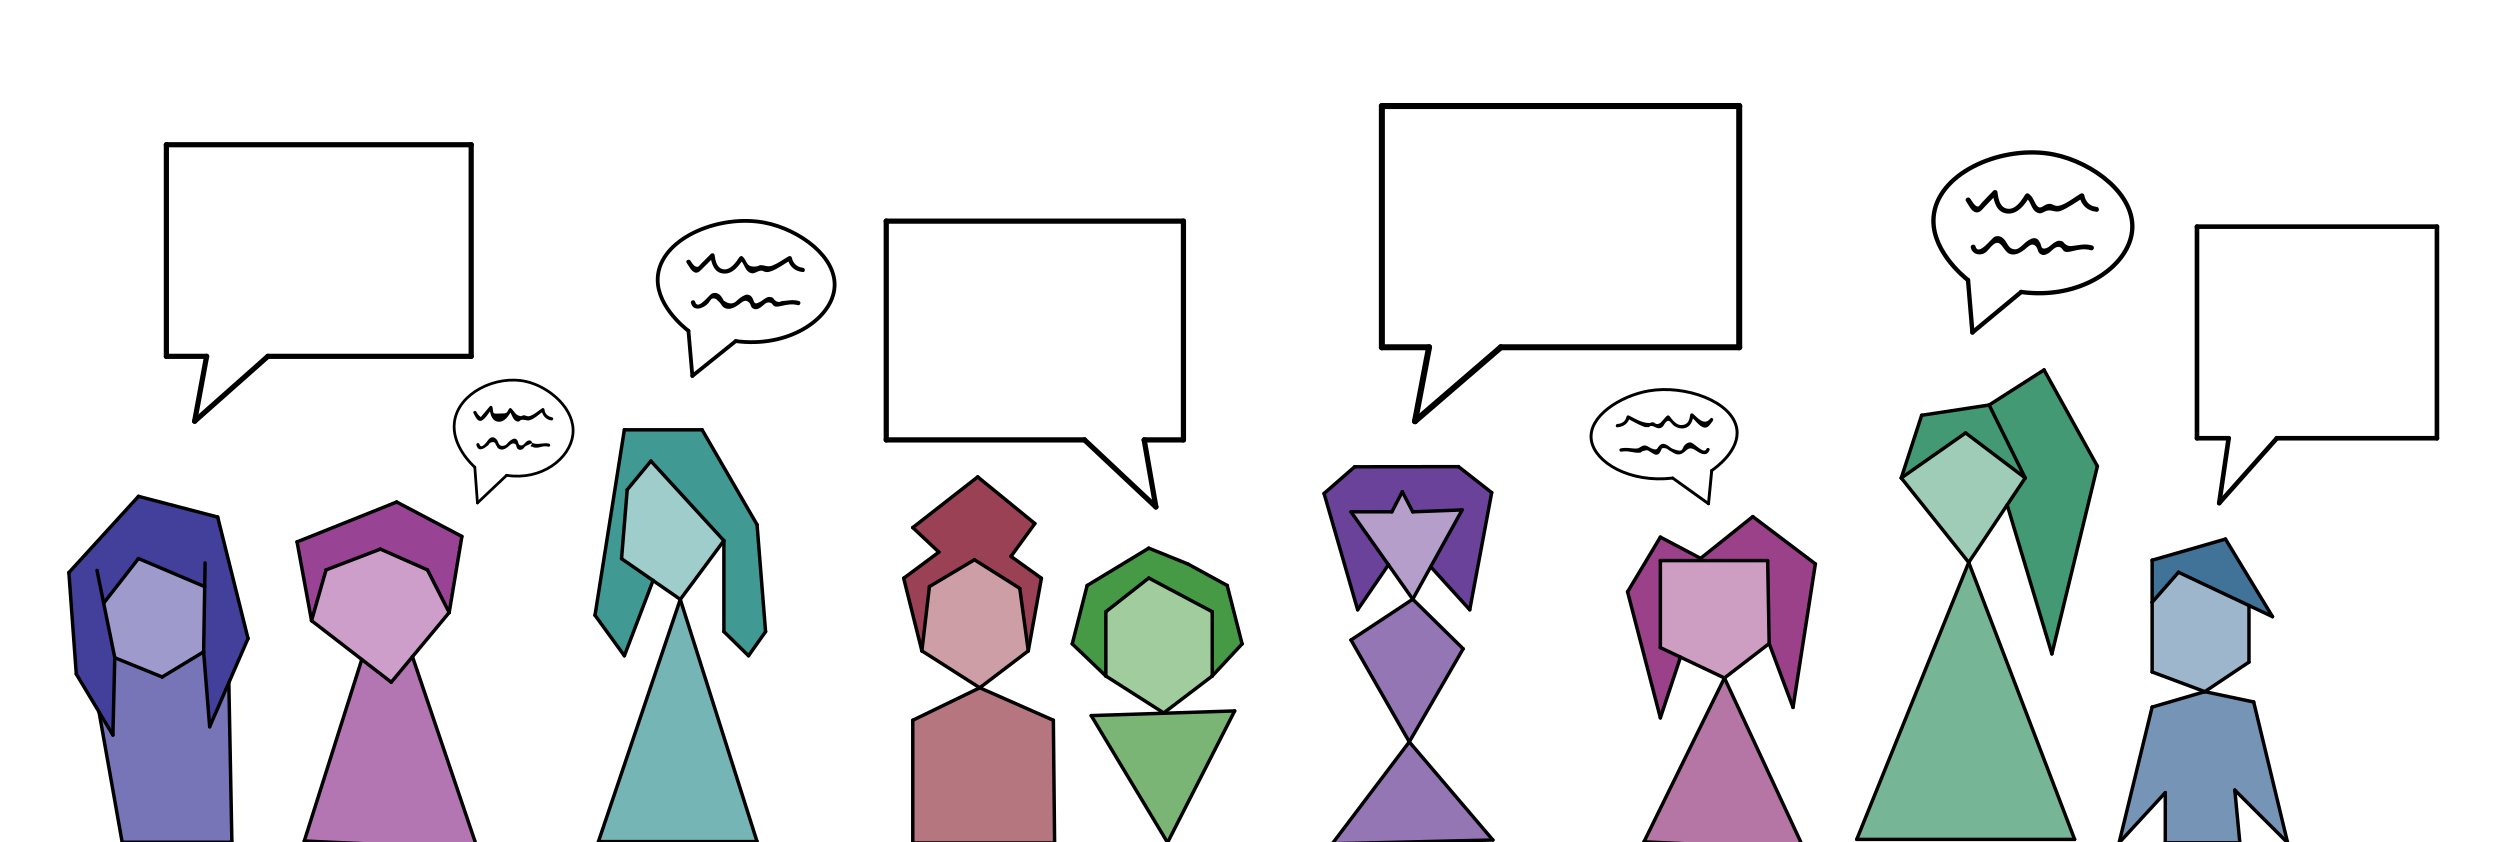<?xml version="1.0" encoding="utf-8"?>
<!-- Generator: Adobe Illustrator 23.0.1, SVG Export Plug-In . SVG Version: 6.00 Build 0)  -->
<svg version="1.1" xmlns="http://www.w3.org/2000/svg" xmlns:xlink="http://www.w3.org/1999/xlink" x="0px" y="0px"
	 viewBox="0 0 1440.42 485.35" style="enable-background:new 0 0 1440.42 485.35;" xml:space="preserve">
<style type="text/css">
	.st0{fill:#429973;}
	.st1{fill:#76B595;}
	.st2{fill:#9ECCB6;}
	.st3{fill:none;stroke:#000000;stroke-width:2;stroke-linecap:round;stroke-miterlimit:10;}
	.st4{fill:#7694B5;}
	.st5{fill:#417399;}
	.st6{fill:#9EB6CC;}
	.st7{fill:#9A4189;}
	.st8{fill:#B576A5;}
	.st9{fill:#CD9EC2;}
	.st10{fill:#6B429A;}
	.st11{fill:#9476B5;}
	.st12{fill:#B69ECB;}
	.st13{fill:#A1CC9E;}
	.st14{fill:#469945;}
	.st15{fill:#7AB576;}
	.st16{fill:#B5767F;}
	.st17{fill:#9A4155;}
	.st18{fill:#CD9EA6;}
	.st19{fill:#409992;}
	.st20{fill:#76B5B5;}
	.st21{fill:#9FCDCC;}
	.st22{fill:#42409A;}
	.st23{fill:#7775B7;}
	.st24{fill:#9E9BCC;}
	.st25{fill:#B476B2;}
	.st26{fill:#994395;}
	.st27{fill:#CC9EC9;}
	.st28{fill:#7676B4;}
	.st29{fill:#424399;}
	.st30{display:none;}
	.st31{display:inline;fill:none;stroke:#000000;stroke-width:5;stroke-linecap:round;stroke-miterlimit:10;}
	.st32{display:inline;stroke:#000000;stroke-width:5;stroke-linecap:round;stroke-linejoin:round;stroke-miterlimit:10;}
	.st33{display:inline;fill:none;stroke:#000000;stroke-width:5.492;stroke-linecap:round;stroke-miterlimit:10;}
	.st34{display:inline;stroke:#000000;stroke-width:5.492;stroke-linecap:round;stroke-linejoin:round;stroke-miterlimit:10;}
	.st35{display:inline;fill:none;stroke:#000000;stroke-width:4.276;stroke-linecap:round;stroke-miterlimit:10;}
	.st36{display:inline;stroke:#000000;stroke-width:4.276;stroke-linecap:round;stroke-linejoin:round;stroke-miterlimit:10;}
	.st37{fill:none;stroke:#000000;stroke-width:3;stroke-linecap:round;stroke-miterlimit:10;}
	.st38{fill:none;stroke:#000000;stroke-width:3.012;stroke-linecap:round;stroke-miterlimit:10;}
	.st39{fill:none;stroke:#000000;stroke-width:3.468;stroke-linecap:round;stroke-miterlimit:10;}
	.st40{fill:none;stroke:#000000;stroke-width:2.662;stroke-linecap:round;stroke-miterlimit:10;}
	.st41{fill:none;stroke:#000000;stroke-width:2.193;stroke-linecap:round;stroke-miterlimit:10;}
	.st42{stroke:#000000;stroke-width:1.999;stroke-linecap:round;stroke-miterlimit:10;}
	.st43{fill:none;stroke:#000000;stroke-width:1.508;stroke-linecap:round;stroke-miterlimit:10;}
	.st44{stroke:#000000;stroke-width:1.375;stroke-linecap:round;stroke-miterlimit:10;}
	.st45{fill:none;stroke:#000000;stroke-width:1.6;stroke-linecap:round;stroke-miterlimit:10;}
	.st46{fill:none;stroke:#000000;stroke-width:2.505;stroke-linecap:round;stroke-miterlimit:10;}
	.st47{fill:none;stroke:#000000;stroke-width:1.71;stroke-linecap:round;stroke-miterlimit:10;}
</style>
<g id="people">
	<g id="XMLID_7_">
		<g>
			<polygon class="st0" points="1177.71,213.13 1208.45,268.63 1182.23,376.74 1156.47,290.94 1156.46,290.94 1166.86,275.39 
				1146.07,233.36 			"/>
			<polygon class="st1" points="1134.32,324.05 1195.34,483.62 1069.81,483.62 			"/>
			<polygon class="st0" points="1146.07,233.36 1166.86,275.39 1132.51,249.44 1095.45,275.39 1107.2,239.27 			"/>
			<polygon class="st2" points="1166.86,275.39 1156.46,290.94 1134.32,324.05 1095.45,275.39 1132.51,249.44 			"/>
		</g>
		<g>
			<line class="st3" x1="1095.45" y1="275.39" x2="1134.32" y2="324.05"/>
			<polyline class="st3" points="1166.86,275.39 1156.46,290.94 1134.32,324.05 			"/>
			<line class="st3" x1="1095.45" y1="275.39" x2="1132.51" y2="249.44"/>
			<line class="st3" x1="1166.86" y1="275.39" x2="1132.51" y2="249.44"/>
			<line class="st3" x1="1095.45" y1="275.39" x2="1107.2" y2="239.27"/>
			<line class="st3" x1="1146.07" y1="233.36" x2="1107.2" y2="239.27"/>
			<line class="st3" x1="1166.86" y1="275.39" x2="1146.07" y2="233.36"/>
			<line class="st3" x1="1177.71" y1="213.13" x2="1146.07" y2="233.36"/>
			<line class="st3" x1="1208.45" y1="268.63" x2="1177.71" y2="213.13"/>
			<line class="st3" x1="1182.23" y1="376.74" x2="1208.45" y2="268.63"/>
			<line class="st3" x1="1156.47" y1="290.94" x2="1182.23" y2="376.74"/>
			<line class="st3" x1="1134.32" y1="324.05" x2="1069.81" y2="483.62"/>
			<line class="st3" x1="1195.34" y1="483.62" x2="1069.81" y2="483.62"/>
			<line class="st3" x1="1134.32" y1="324.05" x2="1195.34" y2="483.62"/>
		</g>
	</g>
	<g id="XMLID_8_">
		<g>
			<polygon class="st4" points="1298.5,404.46 1318.07,485.6 1287.63,455.23 1290.53,485.6 1247.57,485.6 1247.57,456.68 
				1220.95,485.6 1239.99,407.39 1270.33,398.51 			"/>
			<polygon class="st5" points="1282.25,310.6 1309.34,355.29 1295.79,348.9 1295.79,348.89 1255.16,329.72 1239.99,347.03 
				1239.99,322.77 			"/>
			<polygon class="st6" points="1295.79,348.9 1295.79,381.48 1270.33,398.51 1239.99,387.17 1239.99,347.03 1255.16,329.72 
				1295.79,348.89 			"/>
		</g>
		<g>
			<line class="st3" x1="1239.99" y1="347.03" x2="1239.99" y2="387.17"/>
			<line class="st3" x1="1295.79" y1="348.9" x2="1309.34" y2="355.29"/>
			<line class="st3" x1="1255.16" y1="329.72" x2="1295.79" y2="348.89"/>
			<line class="st3" x1="1282.25" y1="310.6" x2="1309.34" y2="355.29"/>
			<line class="st3" x1="1239.99" y1="322.77" x2="1282.25" y2="310.6"/>
			<line class="st3" x1="1239.99" y1="347.03" x2="1255.16" y2="329.72"/>
			<line class="st3" x1="1239.99" y1="322.77" x2="1239.99" y2="347.03"/>
			<line class="st3" x1="1270.33" y1="398.51" x2="1239.99" y2="387.17"/>
			<line class="st3" x1="1295.79" y1="381.48" x2="1270.33" y2="398.51"/>
			<polyline class="st3" points="1295.79,348.89 1295.79,348.9 1295.79,381.48 			"/>
			<line class="st3" x1="1270.33" y1="398.51" x2="1239.99" y2="407.39"/>
			<line class="st3" x1="1220.95" y1="485.6" x2="1239.99" y2="407.39"/>
			<line class="st3" x1="1298.5" y1="404.46" x2="1270.33" y2="398.51"/>
			<line class="st3" x1="1318.07" y1="485.6" x2="1298.5" y2="404.46"/>
			<line class="st3" x1="1220.95" y1="485.6" x2="1247.57" y2="456.68"/>
			<line class="st3" x1="1287.63" y1="455.23" x2="1318.07" y2="485.6"/>
			<line class="st3" x1="1247.57" y1="485.6" x2="1247.57" y2="456.68"/>
			<line class="st3" x1="1290.53" y1="485.6" x2="1287.63" y2="455.23"/>
			<line class="st3" x1="1247.57" y1="485.6" x2="1290.53" y2="485.6"/>
		</g>
	</g>
	<g id="XMLID_6_">
		<g>
			<polygon class="st7" points="1045.96,324.91 1033.08,407.59 1019.34,370.79 1018.48,322.99 979.83,322.99 979.83,321.71 
				1009.89,297.66 			"/>
			<polygon class="st8" points="993.57,390.64 1039.52,489.38 947.2,485.03 			"/>
			<polygon class="st9" points="1018.48,322.99 1019.34,370.79 993.57,390.64 968.24,378.63 956.65,373.13 956.65,322.99 
				979.83,322.99 			"/>
			<polygon class="st7" points="979.83,321.71 979.83,322.99 956.65,322.99 956.65,373.13 968.24,378.63 956.65,413.6 
				937.75,340.98 956.65,309.47 			"/>
		</g>
		<g>
			<line class="st3" x1="956.65" y1="322.99" x2="956.65" y2="373.13"/>
			<polyline class="st3" points="993.57,390.64 968.24,378.63 956.65,373.13 			"/>
			<line class="st3" x1="1019.34" y1="370.79" x2="993.57" y2="390.64"/>
			<line class="st3" x1="1018.48" y1="322.99" x2="1019.34" y2="370.79"/>
			<polyline class="st3" points="956.65,322.99 979.83,322.99 1018.48,322.99 			"/>
			<line class="st3" x1="979.83" y1="321.71" x2="1009.89" y2="297.66"/>
			<line class="st3" x1="1045.96" y1="324.91" x2="1009.89" y2="297.66"/>
			<line class="st3" x1="1033.08" y1="407.59" x2="1045.96" y2="324.91"/>
			<line class="st3" x1="1019.34" y1="370.79" x2="1033.08" y2="407.59"/>
			<line class="st3" x1="979.83" y1="321.71" x2="956.65" y2="309.47"/>
			<line class="st3" x1="937.75" y1="340.98" x2="956.65" y2="309.47"/>
			<line class="st3" x1="956.65" y1="413.6" x2="937.75" y2="340.98"/>
			<line class="st3" x1="968.24" y1="378.63" x2="956.65" y2="413.6"/>
			<line class="st3" x1="993.57" y1="390.64" x2="947.2" y2="485.03"/>
			<line class="st3" x1="1039.52" y1="489.38" x2="947.2" y2="485.03"/>
			<line class="st3" x1="993.57" y1="390.64" x2="1039.52" y2="489.38"/>
		</g>
	</g>
	<g id="XMLID_9_">
		<g>
			<polygon class="st10" points="859.47,283.84 846.82,351.33 824.33,326.56 824.32,326.56 842.44,293.8 813.98,294.9 
				807.96,283.32 801.94,294.9 778.4,294.9 799.96,325.4 799.96,325.41 782.23,351.33 762.88,284.33 780.51,268.95 840.34,268.87 
							"/>
			<polygon class="st11" points="843.01,373.82 811.99,427.45 778.4,368.75 813.98,345.25 			"/>
			<polygon class="st12" points="842.44,293.8 824.32,326.56 813.98,345.25 799.96,325.41 799.96,325.4 778.4,294.9 801.94,294.9 
				807.96,283.32 813.98,294.9 			"/>
			<polygon class="st11" points="811.99,427.45 860.15,483.98 767.58,486.16 			"/>
		</g>
		<g>
			<line class="st3" x1="799.96" y1="325.41" x2="813.98" y2="345.25"/>
			<line class="st3" x1="778.4" y1="294.9" x2="799.96" y2="325.4"/>
			<polyline class="st3" points="842.44,293.8 824.32,326.56 813.98,345.25 			"/>
			<line class="st3" x1="846.82" y1="351.33" x2="859.47" y2="283.84"/>
			<line class="st3" x1="824.33" y1="326.56" x2="846.82" y2="351.33"/>
			<polyline class="st3" points="799.96,325.4 799.96,325.41 782.23,351.33 			"/>
			<line class="st3" x1="762.88" y1="284.33" x2="782.23" y2="351.33"/>
			<line class="st3" x1="778.4" y1="294.9" x2="801.94" y2="294.9"/>
			<line class="st3" x1="807.96" y1="283.32" x2="801.94" y2="294.9"/>
			<line class="st3" x1="813.98" y1="294.9" x2="807.96" y2="283.32"/>
			<line class="st3" x1="842.44" y1="293.8" x2="813.98" y2="294.9"/>
			<line class="st3" x1="780.51" y1="268.95" x2="840.34" y2="268.87"/>
			<line class="st3" x1="780.51" y1="268.95" x2="762.88" y2="284.33"/>
			<line class="st3" x1="840.34" y1="268.87" x2="859.47" y2="283.84"/>
			<line class="st3" x1="813.98" y1="345.25" x2="778.4" y2="368.75"/>
			<line class="st3" x1="843.01" y1="373.82" x2="813.98" y2="345.25"/>
			<line class="st3" x1="778.4" y1="368.75" x2="811.99" y2="427.45"/>
			<line class="st3" x1="843.01" y1="373.82" x2="811.99" y2="427.45"/>
			<line class="st3" x1="767.58" y1="486.16" x2="811.99" y2="427.45"/>
			<line class="st3" x1="860.15" y1="483.98" x2="811.99" y2="427.45"/>
			<line class="st3" x1="767.58" y1="486.16" x2="860.15" y2="483.98"/>
		</g>
	</g>
	<g id="XMLID_5_">
		<g>
			<polygon class="st13" points="698.45,352.46 698.45,389.5 670.49,410.78 637.15,389.5 637.15,352.46 661.88,333.04 			"/>
			<polygon class="st14" points="707.06,337.34 715.66,370.98 698.45,389.5 698.45,352.46 661.88,333.04 637.15,352.46 
				637.15,389.5 617.79,370.98 626.39,337.34 661.88,315.83 684.47,324.97 			"/>
			<polygon class="st15" points="711.36,409.62 672.7,485.44 628.73,412.31 			"/>
		</g>
		<g>
			<line class="st3" x1="661.88" y1="333.04" x2="698.45" y2="352.46"/>
			<line class="st3" x1="698.45" y1="389.5" x2="698.45" y2="352.46"/>
			<line class="st3" x1="670.49" y1="410.78" x2="698.45" y2="389.5"/>
			<line class="st3" x1="637.15" y1="389.5" x2="670.49" y2="410.78"/>
			<line class="st3" x1="637.15" y1="352.46" x2="637.15" y2="389.5"/>
			<line class="st3" x1="661.88" y1="333.04" x2="637.15" y2="352.46"/>
			<line class="st3" x1="698.45" y1="389.5" x2="715.66" y2="370.98"/>
			<line class="st3" x1="684.47" y1="324.97" x2="707.06" y2="337.34"/>
			<line class="st3" x1="715.66" y1="370.98" x2="707.06" y2="337.34"/>
			<line class="st3" x1="661.88" y1="315.83" x2="684.47" y2="324.97"/>
			<line class="st3" x1="626.39" y1="337.34" x2="661.88" y2="315.83"/>
			<line class="st3" x1="617.79" y1="370.98" x2="626.39" y2="337.34"/>
			<line class="st3" x1="637.15" y1="389.5" x2="617.79" y2="370.98"/>
			<line class="st3" x1="628.73" y1="412.31" x2="711.36" y2="409.62"/>
			<line class="st3" x1="672.7" y1="485.44" x2="628.73" y2="412.31"/>
			<line class="st3" x1="711.36" y1="409.62" x2="672.7" y2="485.44"/>
		</g>
	</g>
	<g id="XMLID_4_">
		<g>
			<polygon class="st16" points="606.91,414.98 607.63,485.71 525.91,485.71 525.91,414.98 564.49,396.28 			"/>
			<polygon class="st17" points="600.03,333.17 592.46,375 587.56,339 561.44,322.51 535.5,337.96 531.15,375 520.67,333.17 
				540.95,318.11 525.91,303.97 563.32,274.77 596.24,301.66 582.49,320.58 			"/>
			<polygon class="st18" points="587.56,339 592.46,375 564.49,396.28 531.15,375 535.5,337.96 561.44,322.51 			"/>
		</g>
		<g>
			<line class="st3" x1="561.44" y1="322.51" x2="587.56" y2="339"/>
			<line class="st3" x1="592.46" y1="375" x2="587.56" y2="339"/>
			<line class="st3" x1="564.49" y1="396.28" x2="592.46" y2="375"/>
			<line class="st3" x1="531.15" y1="375" x2="564.49" y2="396.28"/>
			<line class="st3" x1="535.5" y1="337.96" x2="531.15" y2="375"/>
			<line class="st3" x1="561.44" y1="322.51" x2="535.5" y2="337.96"/>
			<line class="st3" x1="582.49" y1="320.58" x2="600.03" y2="333.17"/>
			<line class="st3" x1="592.46" y1="375" x2="600.03" y2="333.17"/>
			<line class="st3" x1="520.67" y1="333.17" x2="540.95" y2="318.11"/>
			<line class="st3" x1="531.15" y1="375" x2="520.67" y2="333.17"/>
			<line class="st3" x1="540.95" y1="318.11" x2="525.91" y2="303.97"/>
			<line class="st3" x1="563.32" y1="274.77" x2="525.91" y2="303.97"/>
			<line class="st3" x1="596.24" y1="301.66" x2="563.32" y2="274.77"/>
			<line class="st3" x1="582.49" y1="320.58" x2="596.24" y2="301.66"/>
			<line class="st3" x1="564.49" y1="396.28" x2="525.91" y2="414.98"/>
			<line class="st3" x1="606.91" y1="414.98" x2="564.49" y2="396.28"/>
			<line class="st3" x1="525.91" y1="414.98" x2="525.91" y2="485.71"/>
			<line class="st3" x1="607.63" y1="485.71" x2="606.91" y2="414.98"/>
			<line class="st3" x1="525.91" y1="485.71" x2="607.63" y2="485.71"/>
		</g>
	</g>
	<g id="XMLID_3_">
		<g>
			<polygon class="st19" points="436.19,302.29 441.1,363.92 431.27,377.82 417.08,363.92 417.08,311.5 375.03,265.64 
				361.38,282.15 358.11,321.88 376.27,334.47 376.27,334.48 359.74,377.82 342.82,354.5 359.74,247.62 404.52,247.62 			"/>
			<polygon class="st20" points="391.96,345.36 436.19,484.89 344.8,484.89 			"/>
			<polygon class="st21" points="375.03,265.64 417.08,311.5 391.96,345.36 376.27,334.48 376.27,334.47 358.11,321.88 
				361.38,282.15 			"/>
		</g>
		<g>
			<line class="st3" x1="361.38" y1="282.15" x2="358.11" y2="321.88"/>
			<line class="st3" x1="376.27" y1="334.47" x2="358.11" y2="321.88"/>
			<line class="st3" x1="391.96" y1="345.36" x2="376.27" y2="334.48"/>
			<line class="st3" x1="417.08" y1="311.5" x2="391.96" y2="345.36"/>
			<line class="st3" x1="375.03" y1="265.64" x2="417.08" y2="311.5"/>
			<line class="st3" x1="417.08" y1="363.92" x2="417.08" y2="311.5"/>
			<line class="st3" x1="431.27" y1="377.82" x2="417.08" y2="363.92"/>
			<line class="st3" x1="441.1" y1="363.92" x2="431.27" y2="377.82"/>
			<line class="st3" x1="436.19" y1="302.29" x2="441.1" y2="363.92"/>
			<line class="st3" x1="404.52" y1="247.62" x2="436.19" y2="302.29"/>
			<line class="st3" x1="359.74" y1="247.62" x2="404.52" y2="247.62"/>
			<line class="st3" x1="342.82" y1="354.5" x2="359.74" y2="247.62"/>
			<line class="st3" x1="359.74" y1="377.82" x2="342.82" y2="354.5"/>
			<polyline class="st3" points="376.27,334.47 376.27,334.48 359.74,377.82 			"/>
			<line class="st3" x1="375.03" y1="265.64" x2="361.38" y2="282.15"/>
			<line class="st3" x1="391.96" y1="345.36" x2="344.8" y2="484.89"/>
			<line class="st3" x1="436.19" y1="484.89" x2="391.96" y2="345.36"/>
			<line class="st3" x1="344.8" y1="484.89" x2="436.19" y2="484.89"/>
		</g>
	</g>
	<g id="XMLID_1_">
		<g>
			<polygon class="st22" points="131.85,393.32 120.8,418.73 117.32,375.56 117.94,338 79.78,321.81 59.73,347.51 66.13,378.97 
				65.05,423.5 57.06,410.2 43.95,388.36 39.68,329.91 79.78,285.98 125.42,297.92 142.91,367.88 			"/>
			<polygon class="st23" points="131.85,393.32 133.61,485.3 70.39,485.3 57.06,410.2 65.05,423.5 66.13,378.97 93.43,390.06 
				117.32,375.56 120.8,418.73 			"/>
			<polygon class="st24" points="117.94,338 117.32,375.56 93.43,390.06 66.13,378.97 59.73,347.51 79.78,321.81 			"/>
		</g>
		<g>
			<polyline class="st3" points="55.89,328.64 59.73,347.51 66.13,378.97 			"/>
			<line class="st3" x1="66.13" y1="378.97" x2="93.43" y2="390.06"/>
			<line class="st3" x1="117.32" y1="375.56" x2="93.43" y2="390.06"/>
			<polyline class="st3" points="118.17,324.37 117.94,338 117.32,375.56 			"/>
			<line class="st3" x1="79.78" y1="321.81" x2="117.94" y2="338"/>
			<line class="st3" x1="117.32" y1="375.56" x2="120.8" y2="418.73"/>
			<polyline class="st3" points="142.91,367.88 131.85,393.32 120.8,418.73 			"/>
			<line class="st3" x1="125.42" y1="297.92" x2="142.91" y2="367.88"/>
			<line class="st3" x1="79.78" y1="285.98" x2="125.42" y2="297.92"/>
			<line class="st3" x1="39.68" y1="329.91" x2="79.78" y2="285.98"/>
			<line class="st3" x1="43.95" y1="388.36" x2="39.68" y2="329.91"/>
			<polyline class="st3" points="65.05,423.5 57.06,410.2 43.95,388.36 			"/>
			<line class="st3" x1="66.13" y1="378.97" x2="65.05" y2="423.5"/>
			<line class="st3" x1="59.73" y1="347.51" x2="79.78" y2="321.81"/>
			<line class="st3" x1="57.06" y1="410.2" x2="70.39" y2="485.3"/>
			<line class="st3" x1="133.61" y1="485.3" x2="70.39" y2="485.3"/>
			<polyline class="st3" points="131.85,393.3 131.85,393.32 133.61,485.3 			"/>
		</g>
	</g>
	<g id="XMLID_2_">
		<g>
			<polygon class="st25" points="237.65,378.36 275.15,489.13 175.32,484.56 208.45,379.97 225.42,393.08 			"/>
			<polygon class="st26" points="266.12,309.07 258.81,352.9 246.29,328.36 219.15,316.37 187.85,328.36 179.5,357.6 171.15,312.2 
				228.55,289.24 			"/>
			<polygon class="st27" points="246.29,328.36 258.81,352.9 237.65,378.36 225.42,393.08 208.45,379.97 179.5,357.6 187.85,328.36 
				219.15,316.37 			"/>
		</g>
		<g>
			<polyline class="st3" points="225.42,393.08 208.45,379.97 179.5,357.6 			"/>
			<polyline class="st3" points="258.81,352.9 237.65,378.36 225.42,393.08 			"/>
			<line class="st3" x1="246.29" y1="328.36" x2="258.81" y2="352.9"/>
			<line class="st3" x1="187.85" y1="328.36" x2="219.15" y2="316.37"/>
			<line class="st3" x1="246.29" y1="328.36" x2="219.15" y2="316.37"/>
			<line class="st3" x1="179.5" y1="357.6" x2="187.85" y2="328.36"/>
			<line class="st3" x1="171.15" y1="312.2" x2="179.5" y2="357.6"/>
			<line class="st3" x1="228.55" y1="289.24" x2="171.15" y2="312.2"/>
			<line class="st3" x1="258.81" y1="352.9" x2="266.12" y2="309.07"/>
			<line class="st3" x1="228.55" y1="289.24" x2="266.12" y2="309.07"/>
			<line class="st3" x1="208.45" y1="379.97" x2="175.32" y2="484.56"/>
			<line class="st3" x1="237.65" y1="378.36" x2="275.15" y2="489.13"/>
			<line class="st3" x1="175.32" y1="484.56" x2="275.15" y2="489.13"/>
		</g>
	</g>
	<g id="Layer_3">
	</g>
</g>
<g id="eyes" class="st30">
	<line class="st31" x1="906.55" y1="250.81" x2="906.55" y2="264.54"/>
	<rect x="906.55" y="256.9" class="st32" width="7.64" height="7.64"/>
	<line class="st31" x1="929.05" y1="250.81" x2="929.05" y2="264.54"/>
	<rect x="929.05" y="256.9" class="st32" width="7.64" height="7.64"/>
	<line class="st31" x1="1041.99" y1="252.05" x2="1041.99" y2="265.78"/>
	<rect x="1041.99" y="258.14" class="st32" width="7.64" height="7.64"/>
	<line class="st31" x1="1064.5" y1="252.05" x2="1064.5" y2="265.78"/>
	<rect x="1064.5" y="258.14" class="st32" width="7.64" height="7.64"/>
	<line class="st31" x1="1192.77" y1="258.91" x2="1192.77" y2="272.64"/>
	<rect x="1192.77" y="265.01" class="st32" width="7.64" height="7.64"/>
	<line class="st31" x1="1215.28" y1="258.91" x2="1215.28" y2="272.64"/>
	<rect x="1215.28" y="265.01" class="st32" width="7.64" height="7.64"/>
	<line class="st31" x1="493.42" y1="256.45" x2="493.42" y2="270.18"/>
	<rect x="493.42" y="262.54" class="st32" width="7.64" height="7.64"/>
	<line class="st31" x1="515.93" y1="256.45" x2="515.93" y2="270.18"/>
	<rect x="515.93" y="262.54" class="st32" width="7.64" height="7.64"/>
	<line class="st31" x1="347.3" y1="255.41" x2="347.3" y2="269.14"/>
	<rect x="347.3" y="261.5" class="st32" width="7.64" height="7.64"/>
	<line class="st31" x1="369.81" y1="255.41" x2="369.81" y2="269.14"/>
	<rect x="369.81" y="261.5" class="st32" width="7.64" height="7.64"/>
	<line class="st33" x1="213.69" y1="255.41" x2="213.69" y2="270.49"/>
	<rect x="213.69" y="262.1" class="st34" width="8.39" height="8.39"/>
	<line class="st33" x1="238.41" y1="255.41" x2="238.41" y2="270.49"/>
	<rect x="238.41" y="262.1" class="st34" width="8.39" height="8.39"/>
	<line class="st31" x1="76.37" y1="257.47" x2="76.37" y2="271.2"/>
	<rect x="76.37" y="263.56" class="st32" width="7.64" height="7.64"/>
	<line class="st31" x1="98.88" y1="257.47" x2="98.88" y2="271.2"/>
	<rect x="98.88" y="263.56" class="st32" width="7.64" height="7.64"/>
	<line class="st31" x1="622.35" y1="261.95" x2="622.35" y2="275.68"/>
	<rect x="622.35" y="268.04" class="st32" width="7.64" height="7.64"/>
	<line class="st31" x1="644.85" y1="261.95" x2="644.85" y2="275.68"/>
	<rect x="644.85" y="268.04" class="st32" width="7.64" height="7.64"/>
	<line class="st35" x1="767.26" y1="251.57" x2="767.26" y2="263.32"/>
	<rect x="767.26" y="256.78" class="st36" width="6.53" height="6.53"/>
	<line class="st35" x1="786.51" y1="251.57" x2="786.51" y2="263.32"/>
	<rect x="786.51" y="256.78" class="st36" width="6.53" height="6.53"/>
</g>
<g id="messages">
	<line class="st37" x1="112.15" y1="242.68" x2="119.05" y2="205.31"/>
	<line class="st37" x1="154.33" y1="205.31" x2="112.15" y2="242.68"/>
	<line class="st37" x1="154.33" y1="205.31" x2="271.48" y2="205.31"/>
	<line class="st37" x1="271.48" y1="83.4" x2="271.48" y2="205.31"/>
	<line class="st37" x1="95.86" y1="83.4" x2="271.48" y2="83.4"/>
	<line class="st37" x1="95.86" y1="205.31" x2="95.86" y2="83.4"/>
	<line class="st37" x1="119.05" y1="205.31" x2="95.86" y2="205.31"/>
	<g>
		<line class="st38" x1="665.98" y1="292.08" x2="659.24" y2="253.45"/>
		<line class="st38" x1="624.86" y1="253.45" x2="665.98" y2="292.08"/>
		<line class="st38" x1="624.86" y1="253.45" x2="510.63" y2="253.45"/>
		<line class="st38" x1="510.63" y1="127.41" x2="510.63" y2="253.45"/>
		<line class="st38" x1="681.86" y1="127.41" x2="510.63" y2="127.41"/>
		<line class="st38" x1="681.86" y1="253.45" x2="681.86" y2="127.41"/>
		<line class="st38" x1="659.24" y1="253.45" x2="681.86" y2="253.45"/>
	</g>
	<line class="st39" x1="815.28" y1="242.68" x2="823.38" y2="200.08"/>
	<line class="st39" x1="864.73" y1="200.08" x2="815.28" y2="242.68"/>
	<line class="st39" x1="864.73" y1="200.08" x2="1002.08" y2="200.08"/>
	<line class="st39" x1="1002.08" y1="61.09" x2="1002.08" y2="200.08"/>
	<line class="st39" x1="796.19" y1="61.09" x2="1002.08" y2="61.09"/>
	<line class="st39" x1="796.19" y1="200.08" x2="796.19" y2="61.09"/>
	<line class="st39" x1="823.38" y1="200.08" x2="796.19" y2="200.08"/>
	<g>
		<line class="st40" x1="1278.65" y1="289.86" x2="1284.09" y2="252.5"/>
		<line class="st40" x1="1311.85" y1="252.5" x2="1278.65" y2="289.86"/>
		<line class="st40" x1="1311.85" y1="252.5" x2="1404.08" y2="252.5"/>
		<line class="st40" x1="1404.08" y1="130.59" x2="1404.08" y2="252.5"/>
		<line class="st40" x1="1265.83" y1="130.59" x2="1404.08" y2="130.59"/>
		<line class="st40" x1="1265.83" y1="252.5" x2="1265.83" y2="130.59"/>
		<line class="st40" x1="1284.09" y1="252.5" x2="1265.83" y2="252.5"/>
	</g>
	<g>
		<line class="st41" x1="398.91" y1="216.6" x2="396.66" y2="190.63"/>
		<line class="st41" x1="423.9" y1="196.53" x2="398.91" y2="216.6"/>
		<path class="st41" d="M396.66,190.63c-2.42-1.86-20.01-15.75-17.48-32.78c3.16-21.33,35.93-34.5,61.47-29.54
			c19.85,3.85,42.57,20.07,40.04,38.55c-2.39,17.41-26.74,33.68-56.79,29.67"/>
		<g>
			<g>
				<path d="M398.09,174.55c1.38,5.4,7.43,3.1,10.03,0.13c0.57-0.65,1.41-2.33,2.26-2.64c1.88-0.7,3.41,1.43,4.36,2.36
					c0.96,0.95,1.14,2.07,2.44,2.84c2.77,1.65,5.79,0.13,8.14-1.49c2.32-1.6,4.12-3.99,6.6-1.11c0.6,0.7,0.59,1.87,1.3,2.57
					c1.38,1.38,2.9,1.15,4.51,0.23c2.47-1.42,3.78-4.32,6.7-2.75c0.7,0.38,0.86,1.39,1.87,1.79c1.11,0.42,2.32,0.1,3.43-0.12
					c3.58-0.72,6.22-1.51,9.91-0.54c1.56,0.41,2.22-2,0.66-2.41c-3.72-0.98-6.27-0.18-9.91,0.11c-1.4,0.77-2.76,0.54-4.09-0.68
					c-0.31-0.42-0.62-0.84-0.94-1.25c-0.62-0.24-1.15-0.5-1.89-0.53c-1.96-0.07-3.78,1.87-5.33,2.75c-4.83,2.75-2.94-1.08-5.61-3.31
					c-1.66-1.38-3.25-0.58-4.98,0.37c-0.94,0.52-1.84,1.39-2.68,2.03c-2.17,2.48-4.82,2.56-7.95,0.22c-0.42-0.94-0.95-1.82-1.6-2.62
					c-1.46-1.62-3.11-2.19-5.15-1.37c-1.59,0.64-8.25,10.17-9.64,4.73C400.11,172.32,397.69,172.98,398.09,174.55L398.09,174.55z"/>
			</g>
		</g>
		<g>
			<g>
				<path d="M395.64,151.44c1.24,1.71,2.98,5.71,5.54,5.67c1.35-0.02,2.17-1.03,3.07-1.89c2.45-2.31,4.77-4.8,7.14-7.19
					c-0.7-0.18-1.39-0.37-2.09-0.55c0.65,4.48,2.14,9.6,7.41,10.12c5.37,0.53,8.86-4.23,11.46-8.18c-0.57,0.15-1.14,0.3-1.71,0.45
					c2.63,1.97,2.64,6.39,6.14,7.45c1.72,0.52,2.38-0.22,3.86-0.82c3.41-1.37,2.68,0.18,5.46,0.26c0.78,0.02,1.07-0.09,2-0.37
					c4.02-1.25,8.07-4.47,11.73-6.55c-0.61-0.25-1.22-0.5-1.84-0.75c0.95,4.5,4.2,7.2,8.72,7.66c1.6,0.16,1.59-2.34,0-2.5
					c-3.38-0.34-5.63-2.62-6.3-5.82c-0.17-0.81-1.17-1.13-1.84-0.75c-3,1.7-6.11,4.04-9.31,5.3c-2.85,1.12-4.47-0.26-6.88-0.21
					c-0.76,0.02-1.21,0.53-1.84,0.64c-1.3,0.23-3.72,0.42-5.04-0.71c-1.5-1.29-1.79-3.64-3.6-5c-0.56-0.42-1.37-0.06-1.71,0.45
					c-1.96,2.98-5.47,8.21-9.91,6.84c-3.33-1.03-3.96-5.31-4.39-8.18c-0.14-0.96-1.49-1.16-2.09-0.55
					c-1.95,1.96-3.89,3.92-5.84,5.88c-1.25,1.26-1.32,2.03-2.97,1.37c-1.39-0.56-2.18-2.19-3.01-3.34
					C396.87,148.89,394.7,150.14,395.64,151.44L395.64,151.44z"/>
			</g>
		</g>
	</g>
	<g>
		<line class="st45" x1="275.09" y1="289.77" x2="273.57" y2="269.19"/>
		<line class="st45" x1="291.89" y1="273.87" x2="275.09" y2="289.77"/>
		<path class="st45" d="M273.57,269.19c-1.62-1.47-13.45-12.48-11.75-25.97c2.13-16.89,24.16-27.33,41.33-23.4
			c13.35,3.05,28.62,15.9,26.92,30.54c-1.6,13.79-17.97,26.68-38.18,23.5"/>
		<g>
			<g>
				<path d="M274.47,256.43c1.31,4.46,4.65,1.86,6.86,0.07c0.32-0.4,0.61-0.82,0.88-1.26c1.97-0.93,3.12-0.58,3.45,1.04
					c0.75,0.72,0.59,1.54,1.56,2.17c1.75,1.14,3.48,0.44,5.02-0.63c1.25-0.87,2.84-3.41,4.82-1.8c0.62,0.51,0.38,1.99,1.16,2.59
					c1.02,0.78,1.49,0.76,2.71,0.26c0.85-0.35,1.19-1.48,2-1.87c7.36-3.58,1.32-0.02,3.21,0.32c1.98,0.35,0.36,0.51,2.57,0.62
					c2.62,0.13,4.22-1.37,7.17-0.56c1.13,0.31,1.62-1.45,0.49-1.76c-2.96-0.81-6.64,0.88-9.28-0.27c-1.31-0.57-0.3-1.49-2.05-1.59
					c-1.94-0.11-2.81,2.58-4.31,2.84c-2.81,0.48-1.49-2.7-3.48-3.67c-1.24-0.6-2.31,0.32-3.37,1.01c-1.07,0.69-1.92,2.36-3.09,2.73
					c-3.83,1.18-3.3-2.07-4.75-3.56c-0.83-0.85-1.6-1.39-2.84-1.1c-0.72,0.17-1.08,0.64-1.63,1.1c-0.36,0.31-4.23,6.59-5.33,2.83
					C275.9,254.82,274.14,255.3,274.47,256.43L274.47,256.43z"/>
			</g>
		</g>
		<g>
			<g>
				<path d="M272.83,238.11c0.92,1.5,1.97,4.68,4.14,4.38c2.31-0.32,5.16-5.43,6.56-7.09c-0.52-0.22-1.04-0.43-1.56-0.65
					c0.39,3,0.99,7.44,4.63,8.16c4.07,0.8,6.59-3.49,8.22-6.4c-0.48,0.06-0.96,0.12-1.43,0.18c1.31,1.3,1.98,5.2,4.14,5.98
					c2.09,0.75,1.43-0.47,3.07-0.77c1.66-0.3,2.71,0.61,4.32,0.28c2.78-0.56,6.06-3.84,8.35-5.37c-0.45-0.18-0.89-0.36-1.34-0.55
					c0.66,3.15,2.41,5.46,5.69,5.97c1.15,0.18,1.64-1.58,0.49-1.76c-2.72-0.59-4.19-2.16-4.41-4.7c-0.12-0.56-0.87-0.86-1.34-0.55
					c-1.95,1.31-4,3.14-6.15,4.12c-2.38,1.08-2.56,0.13-4.36-0.1c-0.58-0.07-1.27,0.6-1.7,0.55c-3.15-0.42-3.64-2.59-5.47-4.41
					c-0.41-0.41-1.14-0.33-1.43,0.18c-1.55,2.77-1.13,2.57-5.13,2.7c-4.36,0.14-3.82,0.36-4.32-3.54c-0.09-0.69-0.99-1.32-1.56-0.65
					c-1.22,1.45-2.44,2.9-3.66,4.35c-0.52,0.62-1.05,1.24-1.57,1.86c-1.15-0.81-2.02-1.86-2.6-3.13
					C273.79,236.19,272.21,237.11,272.83,238.11L272.83,238.11z"/>
			</g>
		</g>
	</g>
	<g>
		<line class="st46" x1="1136.44" y1="191.54" x2="1133.91" y2="161.39"/>
		<line class="st46" x1="1164.53" y1="168.24" x2="1136.44" y2="191.54"/>
		<path class="st46" d="M1133.91,161.39c-2.72-2.15-22.49-18.29-19.65-38.06c3.56-24.76,40.39-40.05,69.1-34.3
			c22.32,4.47,47.86,23.3,45.01,44.76c-2.68,20.22-30.05,39.1-63.84,34.44"/>
		<g>
			<g>
				<path d="M1135.5,142.71c0.63,2.52,2.66,3.96,5.31,3.87c3.67-0.13,4.86-3.15,7.24-5.29c5.04-4.54,5.89,3.58,9.97,5.03
					c2.94,1.04,5.96-0.59,8.25-2.34c2.26-1.73,4.65-4.89,7.07-1.64c0.78,1.05,0.66,2.44,1.64,3.45c1.66,1.72,3.42,1.28,5.26,0.14
					c2.14-1.33,4.17-4.87,7.19-3.26c0.76,0.41,1.11,1.81,2.17,2.25c1.17,0.49,2.46,0.21,3.64-0.05c4.13-0.9,7.03-1.89,11.43-0.7
					c1.78,0.48,2.53-2.27,0.76-2.75c-4.46-1.21-7.43-0.15-11.74,0.33c-2.01,0.22-2.91-0.43-4.19-1.45c-0.33-0.26-0.5-0.74-0.85-0.99
					c-0.6-0.43-1.4-0.62-2.14-0.6c-3.39,0.06-5.36,4.14-8.4,4.5c-2.24,0.26-1.79-1.68-2.7-3.39c-0.46-0.87-1-1.82-1.91-2.28
					c-2-1-4.24,0.49-5.89,1.67c-1.76,1.26-4.27,4.5-6.56,4.45c-3.76-0.08-4.16-3.19-6-5.39c-1.59-1.9-3.61-2.87-5.99-1.78
					c-1.37,0.63-9.33,11.44-10.81,5.48C1137.81,140.17,1135.06,140.92,1135.5,142.71L1135.5,142.71z"/>
			</g>
		</g>
		<g>
			<g>
				<path d="M1132.75,115.88c1.55,2.21,3.47,7.06,6.82,6.46c1.73-0.31,2.91-2.08,4.04-3.26c2.29-2.38,4.59-4.77,6.88-7.15
					c-0.8-0.21-1.59-0.42-2.39-0.63c0.71,5.06,2.31,11.17,8.34,11.73c6.11,0.57,10.03-4.95,12.9-9.49c-0.65,0.17-1.3,0.34-1.95,0.51
					c2.9,2.08,2.77,6.54,6.07,8.3c2.41,1.28,3.35,0.07,5.41-0.78c2.85-1.18,5.27,1.16,8.34-0.02c4.51-1.74,8.85-5.08,13.02-7.53
					c-0.7-0.28-1.4-0.57-2.1-0.85c0.98,5.09,4.67,8.4,9.82,8.87c1.83,0.17,1.82-2.69,0-2.86c-3.96-0.37-6.33-2.99-7.07-6.77
					c-0.18-0.92-1.35-1.29-2.1-0.85c-3.47,2.04-7.57,5.44-11.42,6.71c-4.09,1.35-4.29-1.44-7.56-0.7c-2.8,0.63-4.46,4.2-6.92-0.18
					c-1.33-2.37-1.78-4.16-4.06-5.8c-0.64-0.46-1.57-0.09-1.95,0.51c-2.19,3.45-5.93,9.58-11.11,7.95c-3.82-1.2-4.45-6.2-4.91-9.52
					c-0.15-1.09-1.71-1.33-2.39-0.63c-2.08,2.17-4.17,4.33-6.25,6.5c-0.44,0.46-1.91,2.53-2.5,2.6c-1.77,0.22-3.71-3.44-4.5-4.57
					C1134.17,112.95,1131.69,114.37,1132.75,115.88L1132.75,115.88z"/>
			</g>
		</g>
	</g>
	<g>
		<line class="st47" x1="984.38" y1="290.23" x2="986.24" y2="271.11"/>
		<line class="st47" x1="963.76" y1="275.45" x2="984.38" y2="290.23"/>
		<path class="st47" d="M986.24,271.11c1.99-1.37,16.52-11.6,14.43-24.14c-2.61-15.7-29.66-25.4-50.74-21.75
			c-16.39,2.84-35.14,14.78-33.05,28.39c1.97,12.82,22.07,24.8,46.88,21.85"/>
		<g>
			<g>
				<path d="M983.12,258.76c-1.26,3.25-7.04-3.57-8.99-3.83c-1.2-0.16-2.2,0.39-3.08,1.14c-2.53,2.17-0.37,5.23-7.35,2.51
					c-1.36-0.53-2.37-1.89-3.79-2.45c-1.36-0.53-2.11-0.71-3.28,0.17c-2.16,1.64-1.17,3.73-5.16,2.03c-1.39-0.59-2.89-2.03-4.54-1.6
					c-2.03,0.53-2.26,1.91-5.05,1.72c-2.88-0.2-5.19-0.74-8.15-0.08c-1.22,0.27-0.71,2.15,0.52,1.88c3.92-0.88,7.17,1.05,10.88,0.53
					c0.53-0.07,0.89-0.73,1.32-0.85c3.29-0.96,2.75-0.47,5.17,0.92c1.38,0.79,2.51,1.75,4.07,0.69c0.6-0.41,0.65-1.03,1.12-1.53
					c0.24-0.58,0.49-1.15,0.74-1.73c1.56-0.33,2.88,0.04,3.95,1.09c2.07,1.02,3.72,2.82,6.28,2.41c3.78-0.6,4.32-5.55,9.03-2.38
					c2.59,1.74,6.49,4.24,8.18-0.12C985.46,258.11,983.57,257.6,983.12,258.76L983.12,258.76z"/>
			</g>
		</g>
		<g>
			<g>
				<path d="M985.5,241.1c-3.55,4.39-7.03-0.02-10-2.69c-0.49-0.44-1.5-0.34-1.63,0.43c-0.44,2.61-0.88,5.83-4.88,6.09
					c-3,0.2-5.51-3.08-7.02-5.12c-0.3-0.4-0.86-0.67-1.33-0.35c-1,0.67-1.43,1.41-2.19,2.26c-1.02,1.13-2.07,2.84-4.09,2.58
					c-0.57-0.07-1.16-0.85-1.83-0.98c-1.11-0.22-1.3,0.42-2.34,0.41c-4.27-0.03-7.94-2.43-11.61-4.29
					c-0.55-0.28-1.27-0.06-1.43,0.58c-0.63,2.64-2.38,4.06-5.26,4.25c-1.24,0.13-1.25,2.08,0,1.95c3.51-0.36,6.24-2.13,7.14-5.68
					c-0.48,0.19-0.95,0.39-1.43,0.58c2.82,1.43,5.68,3.19,8.62,4.35c2.66,1.05,0.76,0.44,3.49,0.65c0.57,0.04,0.96-0.71,1.47-0.72
					c2.14-0.02,3.33,1.88,5.5,1.21c1.86-0.58,2.01-2.25,3.2-3.44c2.1-2.11,2.91,1.13,4.96,2.4c1.58,0.97,3.59,1.55,5.44,1.2
					c3.75-0.69,4.92-4.08,5.49-7.43c-0.54,0.14-1.09,0.29-1.63,0.43c1.84,1.65,5.08,6.05,7.57,6.55c2.57,0.52,3.74-2.06,5.19-3.86
					C987.66,241.51,986.29,240.12,985.5,241.1L985.5,241.1z"/>
			</g>
		</g>
	</g>
</g>
</svg>
